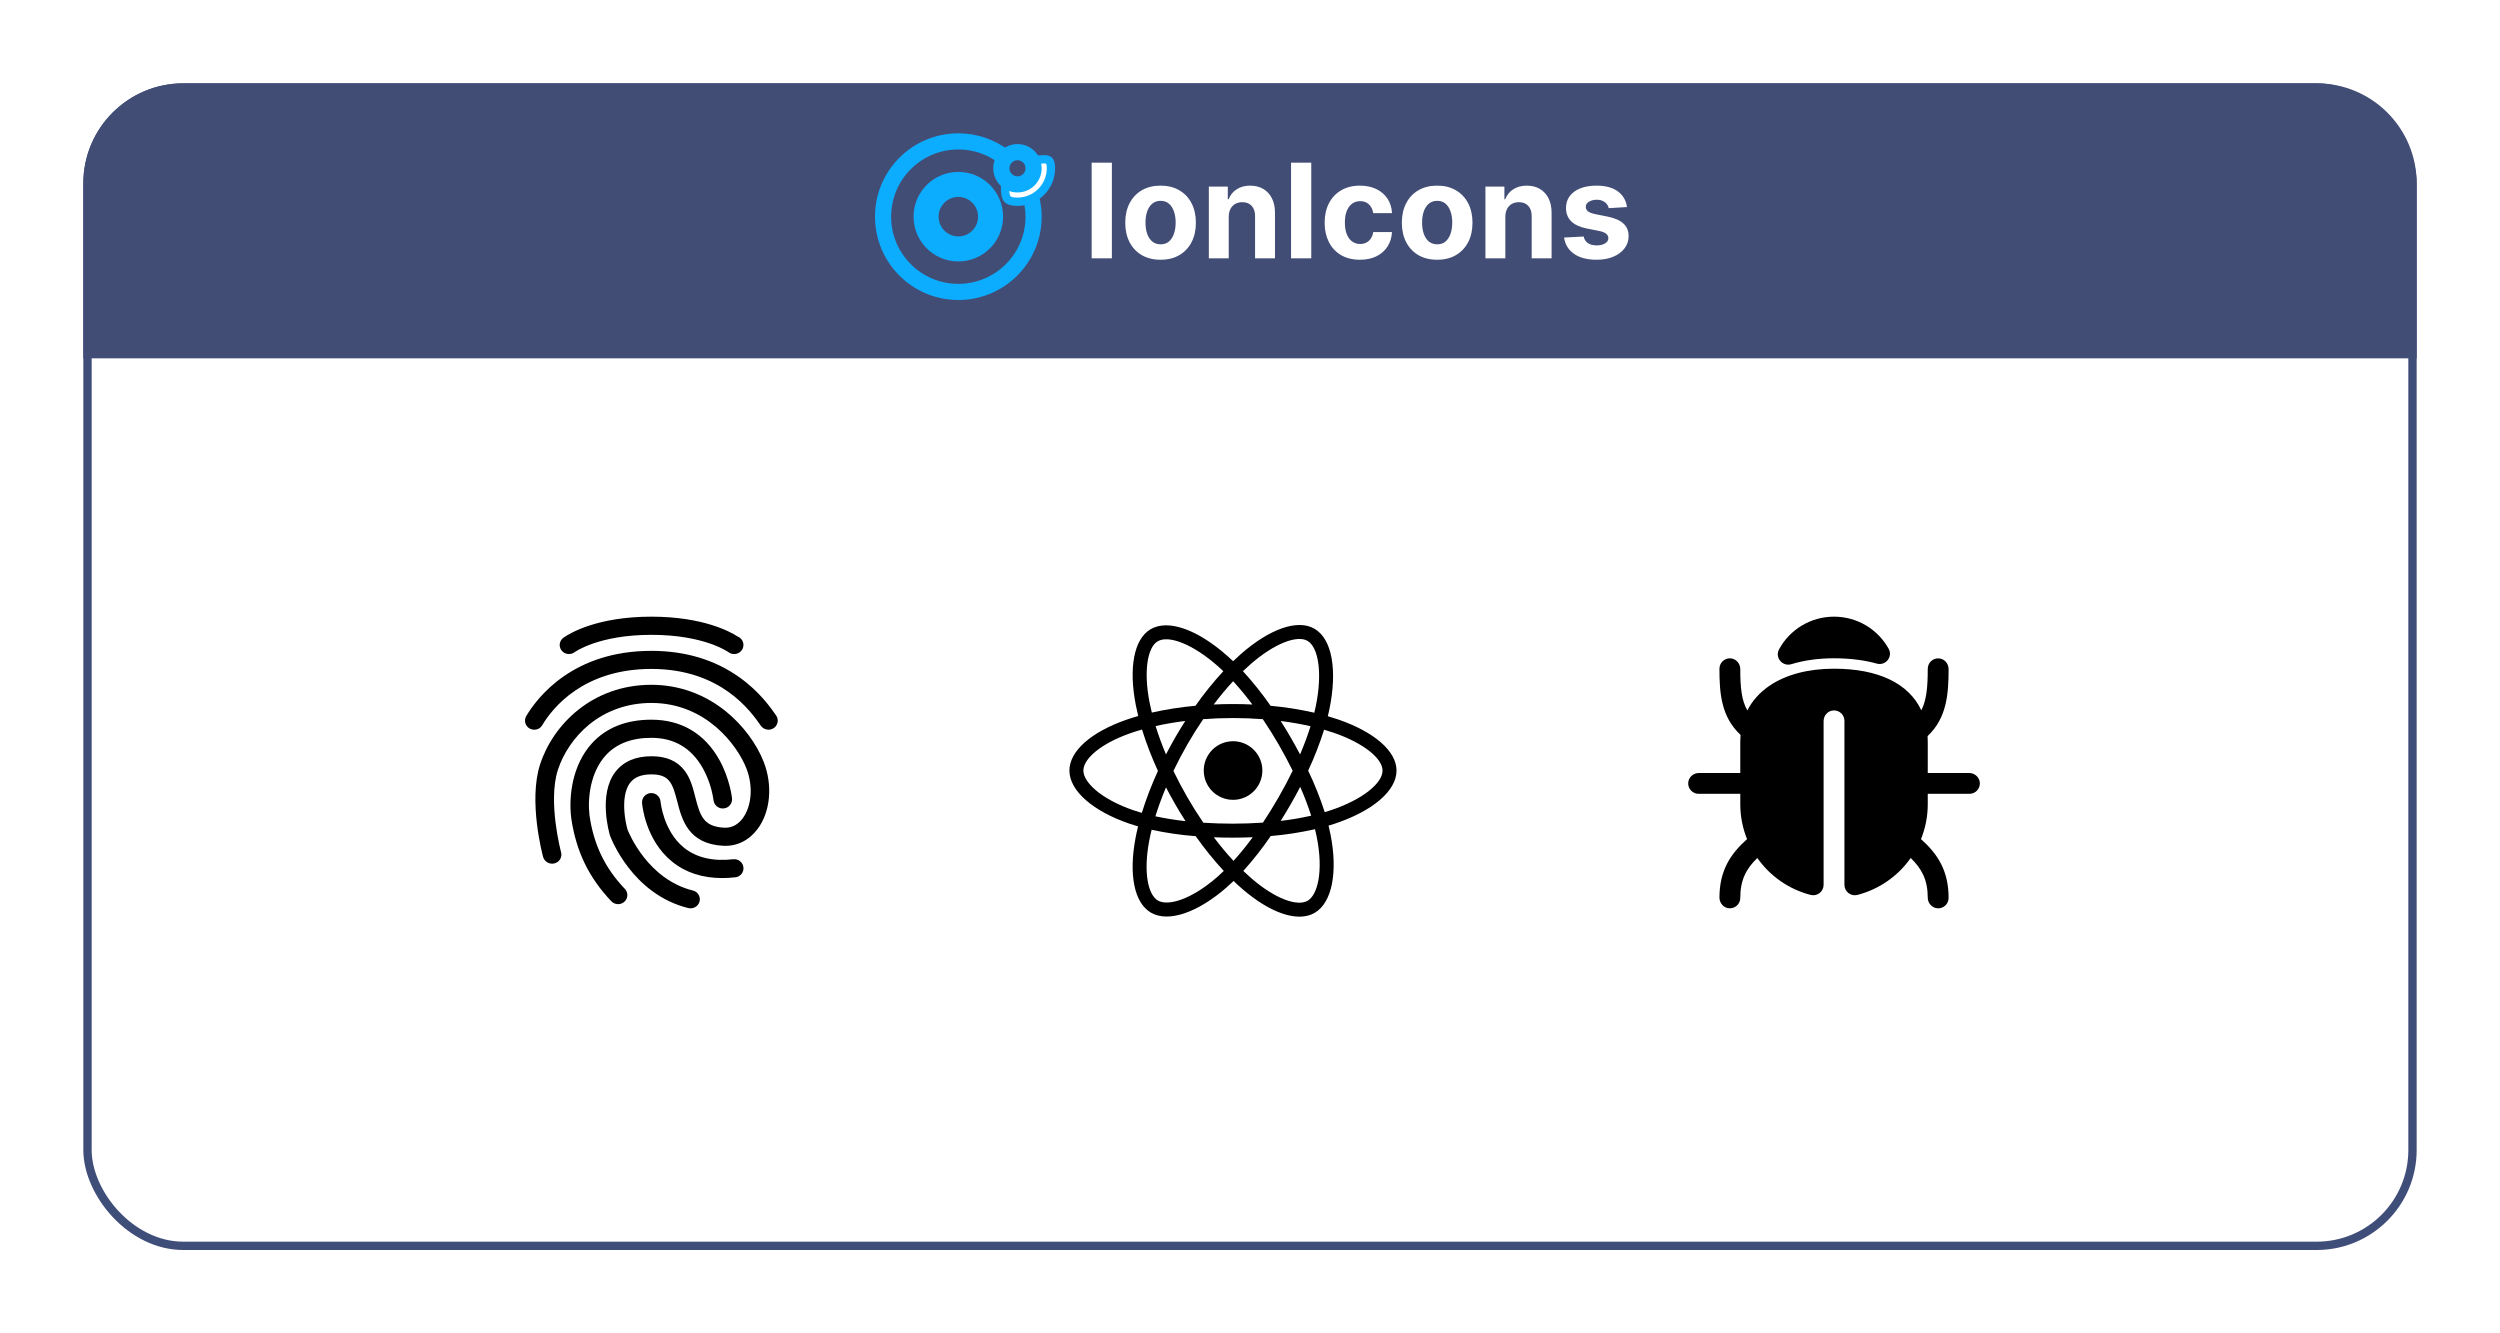 <svg width="300" height="160" viewBox="0 0 300 160" fill="none" xmlns="http://www.w3.org/2000/svg">
<g filter="url(#filter0_d_805_241)">
<rect x="10" y="6" width="280" height="140" rx="12" fill="white"/>
<rect x="10.5" y="6.5" width="279" height="139" rx="11.5" stroke="#3F4D79"/>
<path d="M10 18C10 11.373 15.373 6 22 6H278C284.627 6 290 11.373 290 18V39H10V18Z" fill="#424D76"/>
<path d="M133.425 15.519V27H130.998V15.519H133.425ZM139.268 27.168C138.397 27.168 137.644 26.983 137.009 26.613C136.377 26.239 135.89 25.72 135.546 25.055C135.202 24.386 135.03 23.61 135.03 22.728C135.03 21.839 135.202 21.061 135.546 20.396C135.89 19.727 136.377 19.208 137.009 18.838C137.644 18.464 138.397 18.277 139.268 18.277C140.139 18.277 140.89 18.464 141.522 18.838C142.157 19.208 142.647 19.727 142.991 20.396C143.334 21.061 143.506 21.839 143.506 22.728C143.506 23.61 143.334 24.386 142.991 25.055C142.647 25.72 142.157 26.239 141.522 26.613C140.89 26.983 140.139 27.168 139.268 27.168ZM139.279 25.318C139.676 25.318 140.006 25.206 140.272 24.982C140.537 24.754 140.737 24.444 140.872 24.051C141.01 23.659 141.079 23.212 141.079 22.711C141.079 22.211 141.01 21.764 140.872 21.372C140.737 20.979 140.537 20.669 140.272 20.441C140.006 20.213 139.676 20.099 139.279 20.099C138.88 20.099 138.543 20.213 138.27 20.441C138.001 20.669 137.798 20.979 137.659 21.372C137.525 21.764 137.457 22.211 137.457 22.711C137.457 23.212 137.525 23.659 137.659 24.051C137.798 24.444 138.001 24.754 138.27 24.982C138.543 25.206 138.88 25.318 139.279 25.318ZM147.447 22.022V27H145.059V18.389H147.335V19.908H147.436C147.627 19.407 147.946 19.011 148.395 18.72C148.843 18.425 149.387 18.277 150.026 18.277C150.624 18.277 151.146 18.408 151.59 18.669C152.035 18.931 152.381 19.305 152.627 19.791C152.874 20.273 152.997 20.848 152.997 21.517V27H150.609V21.943C150.613 21.416 150.478 21.005 150.206 20.71C149.933 20.411 149.557 20.262 149.079 20.262C148.757 20.262 148.473 20.331 148.227 20.469C147.984 20.607 147.793 20.809 147.655 21.074C147.52 21.336 147.451 21.652 147.447 22.022ZM157.352 15.519V27H154.925V15.519H157.352ZM163.195 27.168C162.313 27.168 161.554 26.981 160.919 26.608C160.287 26.23 159.801 25.707 159.461 25.038C159.125 24.369 158.957 23.599 158.957 22.728C158.957 21.846 159.127 21.073 159.467 20.407C159.811 19.738 160.298 19.217 160.93 18.843C161.562 18.466 162.313 18.277 163.184 18.277C163.935 18.277 164.593 18.413 165.157 18.686C165.721 18.959 166.168 19.342 166.497 19.835C166.826 20.329 167.007 20.908 167.041 21.573H164.787C164.723 21.143 164.555 20.798 164.282 20.536C164.013 20.271 163.66 20.138 163.223 20.138C162.853 20.138 162.53 20.239 162.253 20.441C161.98 20.639 161.767 20.929 161.614 21.31C161.461 21.691 161.384 22.153 161.384 22.695C161.384 23.244 161.459 23.711 161.608 24.096C161.762 24.481 161.977 24.774 162.253 24.976C162.53 25.178 162.853 25.279 163.223 25.279C163.496 25.279 163.741 25.223 163.957 25.111C164.178 24.999 164.359 24.836 164.501 24.623C164.647 24.406 164.742 24.146 164.787 23.844H167.041C167.003 24.502 166.824 25.081 166.502 25.582C166.185 26.079 165.746 26.467 165.185 26.748C164.624 27.028 163.961 27.168 163.195 27.168ZM172.46 27.168C171.589 27.168 170.836 26.983 170.201 26.613C169.569 26.239 169.082 25.72 168.738 25.055C168.394 24.386 168.222 23.61 168.222 22.728C168.222 21.839 168.394 21.061 168.738 20.396C169.082 19.727 169.569 19.208 170.201 18.838C170.836 18.464 171.589 18.277 172.46 18.277C173.331 18.277 174.082 18.464 174.714 18.838C175.349 19.208 175.839 19.727 176.183 20.396C176.527 21.061 176.698 21.839 176.698 22.728C176.698 23.61 176.527 24.386 176.183 25.055C175.839 25.72 175.349 26.239 174.714 26.613C174.082 26.983 173.331 27.168 172.46 27.168ZM172.472 25.318C172.868 25.318 173.198 25.206 173.464 24.982C173.729 24.754 173.929 24.444 174.064 24.051C174.202 23.659 174.271 23.212 174.271 22.711C174.271 22.211 174.202 21.764 174.064 21.372C173.929 20.979 173.729 20.669 173.464 20.441C173.198 20.213 172.868 20.099 172.472 20.099C172.072 20.099 171.735 20.213 171.462 20.441C171.193 20.669 170.99 20.979 170.851 21.372C170.717 21.764 170.65 22.211 170.65 22.711C170.65 23.212 170.717 23.659 170.851 24.051C170.99 24.444 171.193 24.754 171.462 24.982C171.735 25.206 172.072 25.318 172.472 25.318ZM180.64 22.022V27H178.251V18.389H180.527V19.908H180.628C180.819 19.407 181.138 19.011 181.587 18.72C182.035 18.425 182.579 18.277 183.218 18.277C183.816 18.277 184.338 18.408 184.782 18.669C185.227 18.931 185.573 19.305 185.82 19.791C186.066 20.273 186.19 20.848 186.19 21.517V27H183.801V21.943C183.805 21.416 183.671 21.005 183.398 20.71C183.125 20.411 182.749 20.262 182.271 20.262C181.949 20.262 181.665 20.331 181.419 20.469C181.176 20.607 180.985 20.809 180.847 21.074C180.712 21.336 180.643 21.652 180.64 22.022ZM195.236 20.845L193.05 20.979C193.013 20.792 192.932 20.624 192.809 20.474C192.686 20.321 192.523 20.2 192.321 20.11C192.123 20.017 191.886 19.97 191.609 19.97C191.239 19.97 190.927 20.049 190.673 20.206C190.419 20.359 190.292 20.564 190.292 20.822C190.292 21.028 190.374 21.201 190.538 21.343C190.703 21.485 190.985 21.599 191.385 21.686L192.943 21.999C193.781 22.171 194.405 22.448 194.816 22.829C195.227 23.21 195.433 23.711 195.433 24.331C195.433 24.896 195.266 25.391 194.934 25.817C194.605 26.243 194.152 26.576 193.577 26.815C193.005 27.05 192.345 27.168 191.598 27.168C190.458 27.168 189.55 26.931 188.873 26.456C188.201 25.978 187.806 25.328 187.691 24.505L190.04 24.382C190.111 24.73 190.282 24.995 190.555 25.178C190.828 25.357 191.178 25.447 191.604 25.447C192.022 25.447 192.359 25.367 192.613 25.206C192.871 25.042 193.001 24.831 193.005 24.573C193.001 24.356 192.91 24.178 192.73 24.04C192.551 23.898 192.274 23.79 191.901 23.715L190.41 23.418C189.569 23.25 188.943 22.958 188.531 22.543C188.124 22.128 187.92 21.599 187.92 20.957C187.92 20.404 188.07 19.927 188.369 19.527C188.672 19.127 189.096 18.819 189.641 18.602C190.191 18.385 190.834 18.277 191.57 18.277C192.658 18.277 193.513 18.507 194.138 18.966C194.765 19.426 195.132 20.052 195.236 20.845Z" fill="white"/>
<path d="M115 13.435C110.27 13.435 106.435 17.27 106.435 22C106.435 26.73 110.27 30.564 115 30.564C119.73 30.564 123.565 26.73 123.565 22C123.565 21.542 123.529 21.094 123.46 20.656L124.375 20.456C124.457 20.959 124.5 21.475 124.5 22C124.5 27.247 120.247 31.5 115 31.5C109.753 31.5 105.5 27.247 105.5 22C105.5 16.753 109.753 12.5 115 12.5C117.145 12.5 119.126 13.212 120.716 14.411L120.113 15.129C118.686 14.065 116.917 13.435 115 13.435Z" fill="#3880FF" stroke="#0CADFF"/>
<path d="M120.305 15.252C120.305 15.252 120.307 15.252 120.313 15.252C120.308 15.253 120.305 15.252 120.305 15.252ZM120.637 17.568C121.002 17.956 121.521 18.199 122.097 18.199C123.204 18.199 124.102 17.301 124.102 16.194C124.102 15.855 124.018 15.536 123.87 15.257C123.888 15.254 123.905 15.252 123.922 15.249C123.963 15.244 124.003 15.238 124.043 15.233C124.545 15.164 124.948 15.109 125.284 15.113C125.642 15.118 125.807 15.192 125.897 15.286C125.994 15.386 126.113 15.62 126.113 16.194C126.113 18.412 124.315 20.21 122.097 20.21C121.52 20.21 121.201 20.11 121.019 19.989C120.855 19.88 120.747 19.717 120.681 19.434C120.611 19.135 120.599 18.746 120.613 18.237C120.617 18.075 120.624 17.9 120.631 17.716C120.633 17.667 120.635 17.618 120.637 17.568Z" fill="white" stroke="#0CADFF"/>
<path d="M122.097 14.726C121.286 14.726 120.629 15.383 120.629 16.194C120.629 17.004 121.286 17.661 122.097 17.661C122.907 17.661 123.565 17.004 123.565 16.194C123.565 15.383 122.907 14.726 122.097 14.726ZM119.694 16.194C119.694 14.866 120.77 13.79 122.097 13.79C123.424 13.79 124.5 14.866 124.5 16.194C124.5 17.521 123.424 18.597 122.097 18.597C120.77 18.597 119.694 17.521 119.694 16.194Z" fill="#194BFD" stroke="#0CADFF"/>
<path d="M115 25.871C117.138 25.871 118.871 24.138 118.871 22C118.871 19.862 117.138 18.129 115 18.129C112.862 18.129 111.129 19.862 111.129 22C111.129 24.138 112.862 25.871 115 25.871Z" stroke="#0CADFF" stroke-width="3"/>
<path d="M160.603 82.344C160.185 82.201 159.764 82.068 159.339 81.945C159.41 81.659 159.475 81.371 159.534 81.081C160.491 76.428 159.865 72.68 157.73 71.446C155.686 70.262 152.333 71.496 148.951 74.446C148.618 74.737 148.292 75.037 147.973 75.346C147.761 75.141 147.543 74.94 147.319 74.744C143.774 71.589 140.221 70.26 138.088 71.498C136.044 72.685 135.436 76.208 136.298 80.618C136.384 81.055 136.48 81.489 136.588 81.921C136.085 82.064 135.599 82.217 135.135 82.379C130.984 83.831 128.329 86.106 128.329 88.466C128.329 90.905 131.178 93.35 135.507 94.833C135.858 94.952 136.212 95.063 136.57 95.166C136.454 95.628 136.351 96.096 136.262 96.57C135.444 100.904 136.082 104.344 138.122 105.523C140.229 106.741 143.764 105.49 147.21 102.472C147.483 102.233 147.756 101.981 148.028 101.716C148.373 102.049 148.727 102.372 149.091 102.686C152.428 105.563 155.722 106.725 157.759 105.542C159.865 104.32 160.55 100.624 159.661 96.127C159.593 95.784 159.514 95.433 159.425 95.076C159.674 95.002 159.917 94.926 160.155 94.847C164.653 93.353 167.583 90.938 167.583 88.469C167.582 86.097 164.842 83.807 160.603 82.344ZM150.054 75.714C152.951 73.186 155.659 72.188 156.894 72.901C158.208 73.661 158.72 76.724 157.894 80.742C157.839 81.004 157.78 81.265 157.717 81.525C155.988 81.131 154.235 80.854 152.469 80.694C151.457 79.237 150.349 77.851 149.151 76.544C149.444 76.259 149.745 75.982 150.052 75.714H150.054ZM139.919 90.483C140.274 91.17 140.645 91.849 141.032 92.519C141.426 93.202 141.837 93.876 142.265 94.539C141.05 94.407 139.842 94.212 138.647 93.956C138.994 92.834 139.421 91.669 139.919 90.483ZM139.919 86.531C139.429 85.371 139.013 84.229 138.672 83.127C139.793 82.876 140.987 82.67 142.231 82.515C141.814 83.166 141.413 83.826 141.027 84.496C140.642 85.166 140.272 85.844 139.917 86.531H139.919ZM140.811 88.507C141.328 87.43 141.884 86.373 142.481 85.336C143.076 84.3 143.711 83.288 144.383 82.3C145.551 82.212 146.748 82.165 147.958 82.165C149.167 82.165 150.372 82.212 151.539 82.301C152.204 83.287 152.835 84.295 153.43 85.326C154.026 86.357 154.59 87.409 155.122 88.483C154.597 89.564 154.034 90.626 153.434 91.667C152.84 92.703 152.213 93.718 151.554 94.713C150.388 94.794 149.182 94.839 147.955 94.839C146.729 94.839 145.545 94.801 144.401 94.726C143.724 93.735 143.084 92.718 142.483 91.677C141.882 90.636 141.323 89.579 140.808 88.507H140.811ZM154.886 92.507C155.281 91.821 155.661 91.126 156.024 90.423C156.523 91.553 156.963 92.708 157.342 93.883C156.133 94.156 154.911 94.364 153.68 94.509C154.095 93.85 154.497 93.183 154.886 92.507ZM156.008 86.532C155.646 85.842 155.269 85.161 154.879 84.487C154.497 83.823 154.099 83.168 153.685 82.52C154.937 82.678 156.139 82.889 157.265 83.147C156.903 84.296 156.483 85.425 156.008 86.532ZM147.974 77.745C148.791 78.637 149.562 79.57 150.284 80.54C148.739 80.466 147.192 80.466 145.644 80.54C146.407 79.531 147.188 78.595 147.974 77.745ZM138.932 72.951C140.246 72.189 143.149 73.278 146.21 75.999C146.406 76.173 146.603 76.356 146.799 76.544C145.595 77.851 144.479 79.237 143.458 80.691C141.696 80.85 139.946 81.123 138.219 81.509C138.119 81.108 138.03 80.704 137.949 80.297C137.209 76.517 137.699 73.667 138.932 72.951ZM137.018 93.546C136.691 93.453 136.368 93.352 136.049 93.243C134.135 92.589 132.555 91.735 131.469 90.805C130.498 89.972 130.006 89.14 130.006 88.466C130.006 87.035 132.137 85.208 135.691 83.969C136.137 83.814 136.588 83.671 137.042 83.543C137.569 85.239 138.209 86.899 138.955 88.511C138.2 90.145 137.553 91.827 137.018 93.546ZM146.106 101.206C144.582 102.541 143.056 103.487 141.711 103.964C140.502 104.391 139.54 104.404 138.958 104.068C137.72 103.352 137.205 100.589 137.908 96.883C137.991 96.447 138.086 96.011 138.194 95.574C139.938 95.95 141.705 96.207 143.484 96.342C144.515 97.805 145.64 99.198 146.853 100.513C146.609 100.752 146.36 100.983 146.106 101.206ZM148.021 99.308C147.226 98.448 146.433 97.497 145.659 96.475C146.411 96.504 147.176 96.519 147.955 96.519C148.755 96.519 149.547 96.502 150.327 96.467C149.607 97.452 148.837 98.4 148.021 99.308ZM158.204 101.645C157.97 102.908 157.499 103.75 156.918 104.087C155.681 104.805 153.035 103.872 150.183 101.412C149.856 101.13 149.529 100.829 149.196 100.512C150.385 99.192 151.484 97.793 152.486 96.325C154.274 96.174 156.05 95.899 157.801 95.503C157.881 95.827 157.952 96.144 158.014 96.455C158.407 98.442 158.464 100.24 158.204 101.645ZM159.626 93.252C159.412 93.323 159.191 93.392 158.967 93.459C158.418 91.755 157.754 90.09 156.979 88.475C157.725 86.883 158.363 85.242 158.89 83.564C159.291 83.681 159.681 83.804 160.057 83.934C163.689 85.186 165.905 87.041 165.905 88.466C165.905 89.987 163.512 91.962 159.626 93.252Z" fill="black"/>
<path d="M147.955 91.98C148.651 91.982 149.332 91.778 149.912 91.392C150.492 91.007 150.944 90.459 151.212 89.817C151.48 89.174 151.551 88.467 151.417 87.784C151.283 87.101 150.949 86.474 150.457 85.981C149.966 85.488 149.34 85.152 148.657 85.015C147.975 84.879 147.267 84.948 146.624 85.213C145.981 85.479 145.431 85.93 145.044 86.508C144.657 87.087 144.451 87.767 144.451 88.463C144.45 88.924 144.539 89.381 144.715 89.807C144.891 90.234 145.149 90.621 145.474 90.948C145.8 91.274 146.186 91.534 146.612 91.711C147.038 91.888 147.494 91.979 147.955 91.98Z" fill="black"/>
<path d="M64.113 83.562C63.917 83.564 63.723 83.514 63.552 83.417C63.426 83.346 63.316 83.251 63.228 83.138C63.14 83.024 63.075 82.894 63.037 82.755C63 82.616 62.99 82.471 63.01 82.329C63.029 82.186 63.076 82.049 63.149 81.925C64.555 79.578 68.832 74.102 78.166 74.102C82.21 74.102 85.758 75.164 88.704 77.258C91.13 78.977 92.489 80.922 93.136 81.859C93.218 81.977 93.276 82.111 93.306 82.251C93.336 82.392 93.337 82.537 93.31 82.679C93.283 82.82 93.228 82.954 93.148 83.074C93.068 83.194 92.965 83.296 92.845 83.375C92.599 83.537 92.3 83.598 92.011 83.543C91.722 83.489 91.466 83.324 91.296 83.083C90.124 81.398 86.551 76.271 78.166 76.271C69.981 76.271 66.28 80.989 65.075 83.013C64.978 83.182 64.838 83.322 64.669 83.418C64.5 83.515 64.308 83.565 64.113 83.562Z" fill="black"/>
<path d="M82.868 105C82.775 105.001 82.682 104.991 82.592 104.969C75.822 103.292 73.293 96.523 73.191 96.242L73.175 96.18C73.119 95.984 71.761 91.343 73.846 88.625C74.802 87.385 76.256 86.75 78.176 86.75C79.961 86.75 81.249 87.305 82.134 88.453C82.863 89.391 83.155 90.547 83.437 91.661C84.03 93.981 84.458 95.2 86.922 95.325C88.004 95.38 88.715 94.747 89.118 94.208C90.208 92.739 90.397 90.344 89.576 88.229C88.52 85.5 84.773 80.354 78.166 80.354C75.345 80.354 72.754 81.26 70.676 82.964C68.956 84.375 67.593 86.367 66.937 88.414C65.72 92.226 67.316 98.219 67.331 98.273C67.368 98.413 67.377 98.558 67.358 98.701C67.338 98.844 67.289 98.982 67.216 99.106C67.142 99.23 67.044 99.338 66.927 99.424C66.811 99.509 66.679 99.57 66.538 99.604C66.255 99.68 65.953 99.641 65.698 99.496C65.442 99.352 65.254 99.113 65.172 98.831C65.099 98.558 63.394 92.167 64.8 87.761C66.332 82.987 71.057 78.175 78.168 78.175C81.454 78.175 84.559 79.292 87.151 81.401C89.157 83.042 90.796 85.245 91.654 87.448C92.744 90.261 92.452 93.417 90.911 95.479C89.884 96.854 88.422 97.573 86.803 97.495C82.584 97.284 81.826 94.339 81.273 92.191C80.704 89.987 80.34 88.925 78.168 88.925C76.975 88.925 76.137 89.253 75.616 89.933C74.905 90.862 74.85 92.315 74.928 93.37C74.98 94.104 75.105 94.832 75.3 95.542C75.474 95.979 77.733 101.521 83.145 102.862C83.285 102.895 83.417 102.956 83.533 103.04C83.65 103.125 83.748 103.232 83.823 103.355C83.897 103.477 83.947 103.614 83.968 103.756C83.99 103.898 83.982 104.043 83.947 104.183C83.881 104.418 83.74 104.625 83.545 104.773C83.35 104.92 83.113 105 82.868 105Z" fill="black"/>
<path d="M74.178 104.5C74.026 104.5 73.876 104.47 73.736 104.411C73.596 104.352 73.47 104.265 73.364 104.156C70.655 101.313 69.122 98.133 68.545 94.156V94.135C68.222 91.503 68.695 87.776 71.018 85.214C72.732 83.323 75.142 82.362 78.168 82.362C81.747 82.362 84.559 84.026 86.313 87.167C87.585 89.448 87.838 91.722 87.844 91.815C87.857 91.959 87.842 92.104 87.799 92.242C87.757 92.38 87.687 92.508 87.594 92.62C87.502 92.731 87.388 92.822 87.261 92.889C87.133 92.957 86.993 92.998 86.849 93.011C86.558 93.043 86.267 92.959 86.038 92.777C85.809 92.596 85.66 92.332 85.624 92.042C85.432 90.678 84.991 89.361 84.322 88.156C82.963 85.758 80.895 84.539 78.16 84.539C75.797 84.539 73.949 85.25 72.677 86.653C70.844 88.677 70.49 91.794 70.742 93.856C71.247 97.372 72.598 100.169 74.984 102.669C75.083 102.772 75.161 102.895 75.212 103.029C75.264 103.163 75.287 103.307 75.282 103.45C75.277 103.594 75.243 103.735 75.182 103.865C75.121 103.995 75.035 104.112 74.928 104.208C74.723 104.394 74.456 104.498 74.178 104.5Z" fill="black"/>
<path d="M86.661 101.367C84.291 101.367 82.276 100.711 80.664 99.406C77.425 96.797 77.062 92.546 77.046 92.367C77.023 92.073 77.118 91.781 77.31 91.557C77.502 91.333 77.775 91.194 78.07 91.171C78.364 91.148 78.656 91.243 78.88 91.435C79.104 91.627 79.243 91.901 79.266 92.195C79.274 92.258 79.598 95.734 82.094 97.737C83.572 98.916 85.546 99.385 87.98 99.111C88.27 99.076 88.563 99.157 88.794 99.337C89.025 99.517 89.176 99.782 89.213 100.072C89.229 100.216 89.216 100.361 89.175 100.5C89.134 100.638 89.066 100.767 88.975 100.879C88.884 100.991 88.771 101.084 88.644 101.152C88.516 101.22 88.376 101.262 88.233 101.275C87.711 101.336 87.186 101.367 86.661 101.367Z" fill="black"/>
<path d="M88.533 72.391C87.609 71.789 84.33 70 78.166 70C71.695 70 68.409 71.977 67.682 72.479C67.634 72.509 67.589 72.543 67.548 72.581C67.543 72.585 67.538 72.588 67.532 72.588C67.416 72.69 67.322 72.815 67.258 72.955C67.194 73.095 67.161 73.247 67.16 73.402C67.162 73.546 67.193 73.689 67.25 73.821C67.307 73.954 67.39 74.074 67.494 74.175C67.598 74.275 67.72 74.354 67.855 74.407C67.989 74.461 68.132 74.487 68.277 74.484C68.508 74.484 68.734 74.413 68.924 74.281C68.956 74.258 71.784 72.18 78.168 72.18C84.552 72.18 87.396 74.25 87.426 74.266C87.62 74.41 87.856 74.486 88.098 74.484C88.242 74.487 88.386 74.46 88.52 74.407C88.655 74.353 88.777 74.274 88.881 74.173C88.984 74.072 89.067 73.952 89.124 73.819C89.181 73.686 89.211 73.543 89.213 73.399C89.213 73.182 89.148 72.97 89.027 72.791C88.906 72.611 88.734 72.472 88.533 72.391Z" fill="black"/>
<path d="M236.296 88.759H231.331V84.994C231.331 84.769 231.324 84.548 231.31 84.332C233.62 82.154 233.83 79.283 233.831 76.286C233.831 75.613 233.313 75.036 232.64 75.004C232.471 74.996 232.303 75.022 232.144 75.081C231.986 75.14 231.842 75.231 231.719 75.347C231.597 75.463 231.5 75.603 231.433 75.759C231.366 75.914 231.332 76.081 231.331 76.25C231.331 78.437 231.186 80.011 230.558 81.237C229.057 78.022 225.419 76.244 220.082 76.244C216.973 76.244 214.286 76.957 212.315 78.306C211.151 79.102 210.268 80.096 209.682 81.252C208.989 80.05 208.833 78.515 208.833 76.286C208.833 75.613 208.317 75.036 207.645 75.001C207.476 74.993 207.307 75.019 207.148 75.078C206.989 75.137 206.844 75.227 206.721 75.344C206.599 75.461 206.501 75.601 206.434 75.757C206.367 75.913 206.333 76.08 206.333 76.25C206.333 79.189 206.537 82.009 208.867 84.189C208.845 84.453 208.833 84.721 208.833 84.994V88.759H203.868C203.196 88.759 202.618 89.276 202.585 89.949C202.576 90.118 202.603 90.287 202.662 90.446C202.721 90.604 202.812 90.749 202.929 90.872C203.046 90.994 203.186 91.092 203.342 91.158C203.498 91.225 203.665 91.259 203.835 91.259H208.834V92.499C208.833 93.936 209.109 95.36 209.646 96.693C207.641 98.486 206.347 100.467 206.333 103.696C206.333 104.379 206.85 104.97 207.533 104.997C207.701 105.004 207.869 104.977 208.026 104.917C208.184 104.857 208.327 104.766 208.449 104.65C208.57 104.533 208.667 104.393 208.733 104.238C208.799 104.083 208.833 103.916 208.833 103.748C208.833 101.587 209.544 100.255 210.877 98.958C212.415 101.147 214.681 102.718 217.27 103.39C217.454 103.438 217.648 103.443 217.834 103.404C218.021 103.366 218.197 103.285 218.348 103.168C218.498 103.051 218.62 102.902 218.704 102.73C218.788 102.559 218.832 102.371 218.832 102.18V82.534C218.832 81.862 219.349 81.284 220.022 81.251C220.191 81.243 220.36 81.269 220.518 81.328C220.677 81.387 220.822 81.478 220.944 81.594C221.067 81.711 221.164 81.852 221.231 82.007C221.298 82.163 221.332 82.33 221.332 82.499V102.18C221.332 102.371 221.376 102.559 221.46 102.73C221.544 102.902 221.666 103.051 221.817 103.168C221.967 103.285 222.143 103.366 222.33 103.404C222.517 103.443 222.71 103.438 222.894 103.39C225.483 102.717 227.748 101.146 229.286 98.958C230.614 100.25 231.324 101.576 231.331 103.719C231.328 104.042 231.448 104.354 231.667 104.592C231.886 104.83 232.188 104.975 232.51 104.998C232.68 105.008 232.85 104.982 233.01 104.924C233.17 104.866 233.317 104.775 233.44 104.658C233.564 104.541 233.663 104.4 233.73 104.243C233.797 104.087 233.832 103.918 233.831 103.748C233.831 100.492 232.534 98.496 230.52 96.693C231.057 95.36 231.333 93.936 231.331 92.499V91.259H236.331C236.5 91.259 236.668 91.225 236.824 91.158C236.979 91.092 237.12 90.994 237.237 90.872C237.354 90.749 237.445 90.604 237.504 90.446C237.563 90.287 237.589 90.118 237.581 89.949C237.548 89.276 236.969 88.759 236.296 88.759Z" fill="black"/>
<path d="M225.19 75.625L225.215 75.632C226.275 75.929 227.174 74.808 226.637 73.847C225.989 72.681 225.04 71.71 223.891 71.034C222.741 70.358 221.432 70.001 220.098 70H220.066C218.718 70.001 217.397 70.365 216.239 71.054C215.082 71.744 214.131 72.732 213.489 73.916C212.954 74.899 213.89 76.025 214.96 75.702C216.5 75.233 218.225 74.994 220.082 74.994C221.964 74.994 223.683 75.207 225.19 75.625Z" fill="black"/>
</g>
<defs>
<filter id="filter0_d_805_241" x="0" y="0" width="300" height="160" filterUnits="userSpaceOnUse" color-interpolation-filters="sRGB">
<feFlood flood-opacity="0" result="BackgroundImageFix"/>
<feColorMatrix in="SourceAlpha" type="matrix" values="0 0 0 0 0 0 0 0 0 0 0 0 0 0 0 0 0 0 127 0" result="hardAlpha"/>
<feMorphology radius="2" operator="erode" in="SourceAlpha" result="effect1_dropShadow_805_241"/>
<feOffset dy="4"/>
<feGaussianBlur stdDeviation="6"/>
<feComposite in2="hardAlpha" operator="out"/>
<feColorMatrix type="matrix" values="0 0 0 0 0.259 0 0 0 0 0.302 0 0 0 0 0.463 0 0 0 1 0"/>
<feBlend mode="normal" in2="BackgroundImageFix" result="effect1_dropShadow_805_241"/>
<feBlend mode="normal" in="SourceGraphic" in2="effect1_dropShadow_805_241" result="shape"/>
</filter>
</defs>
</svg>
